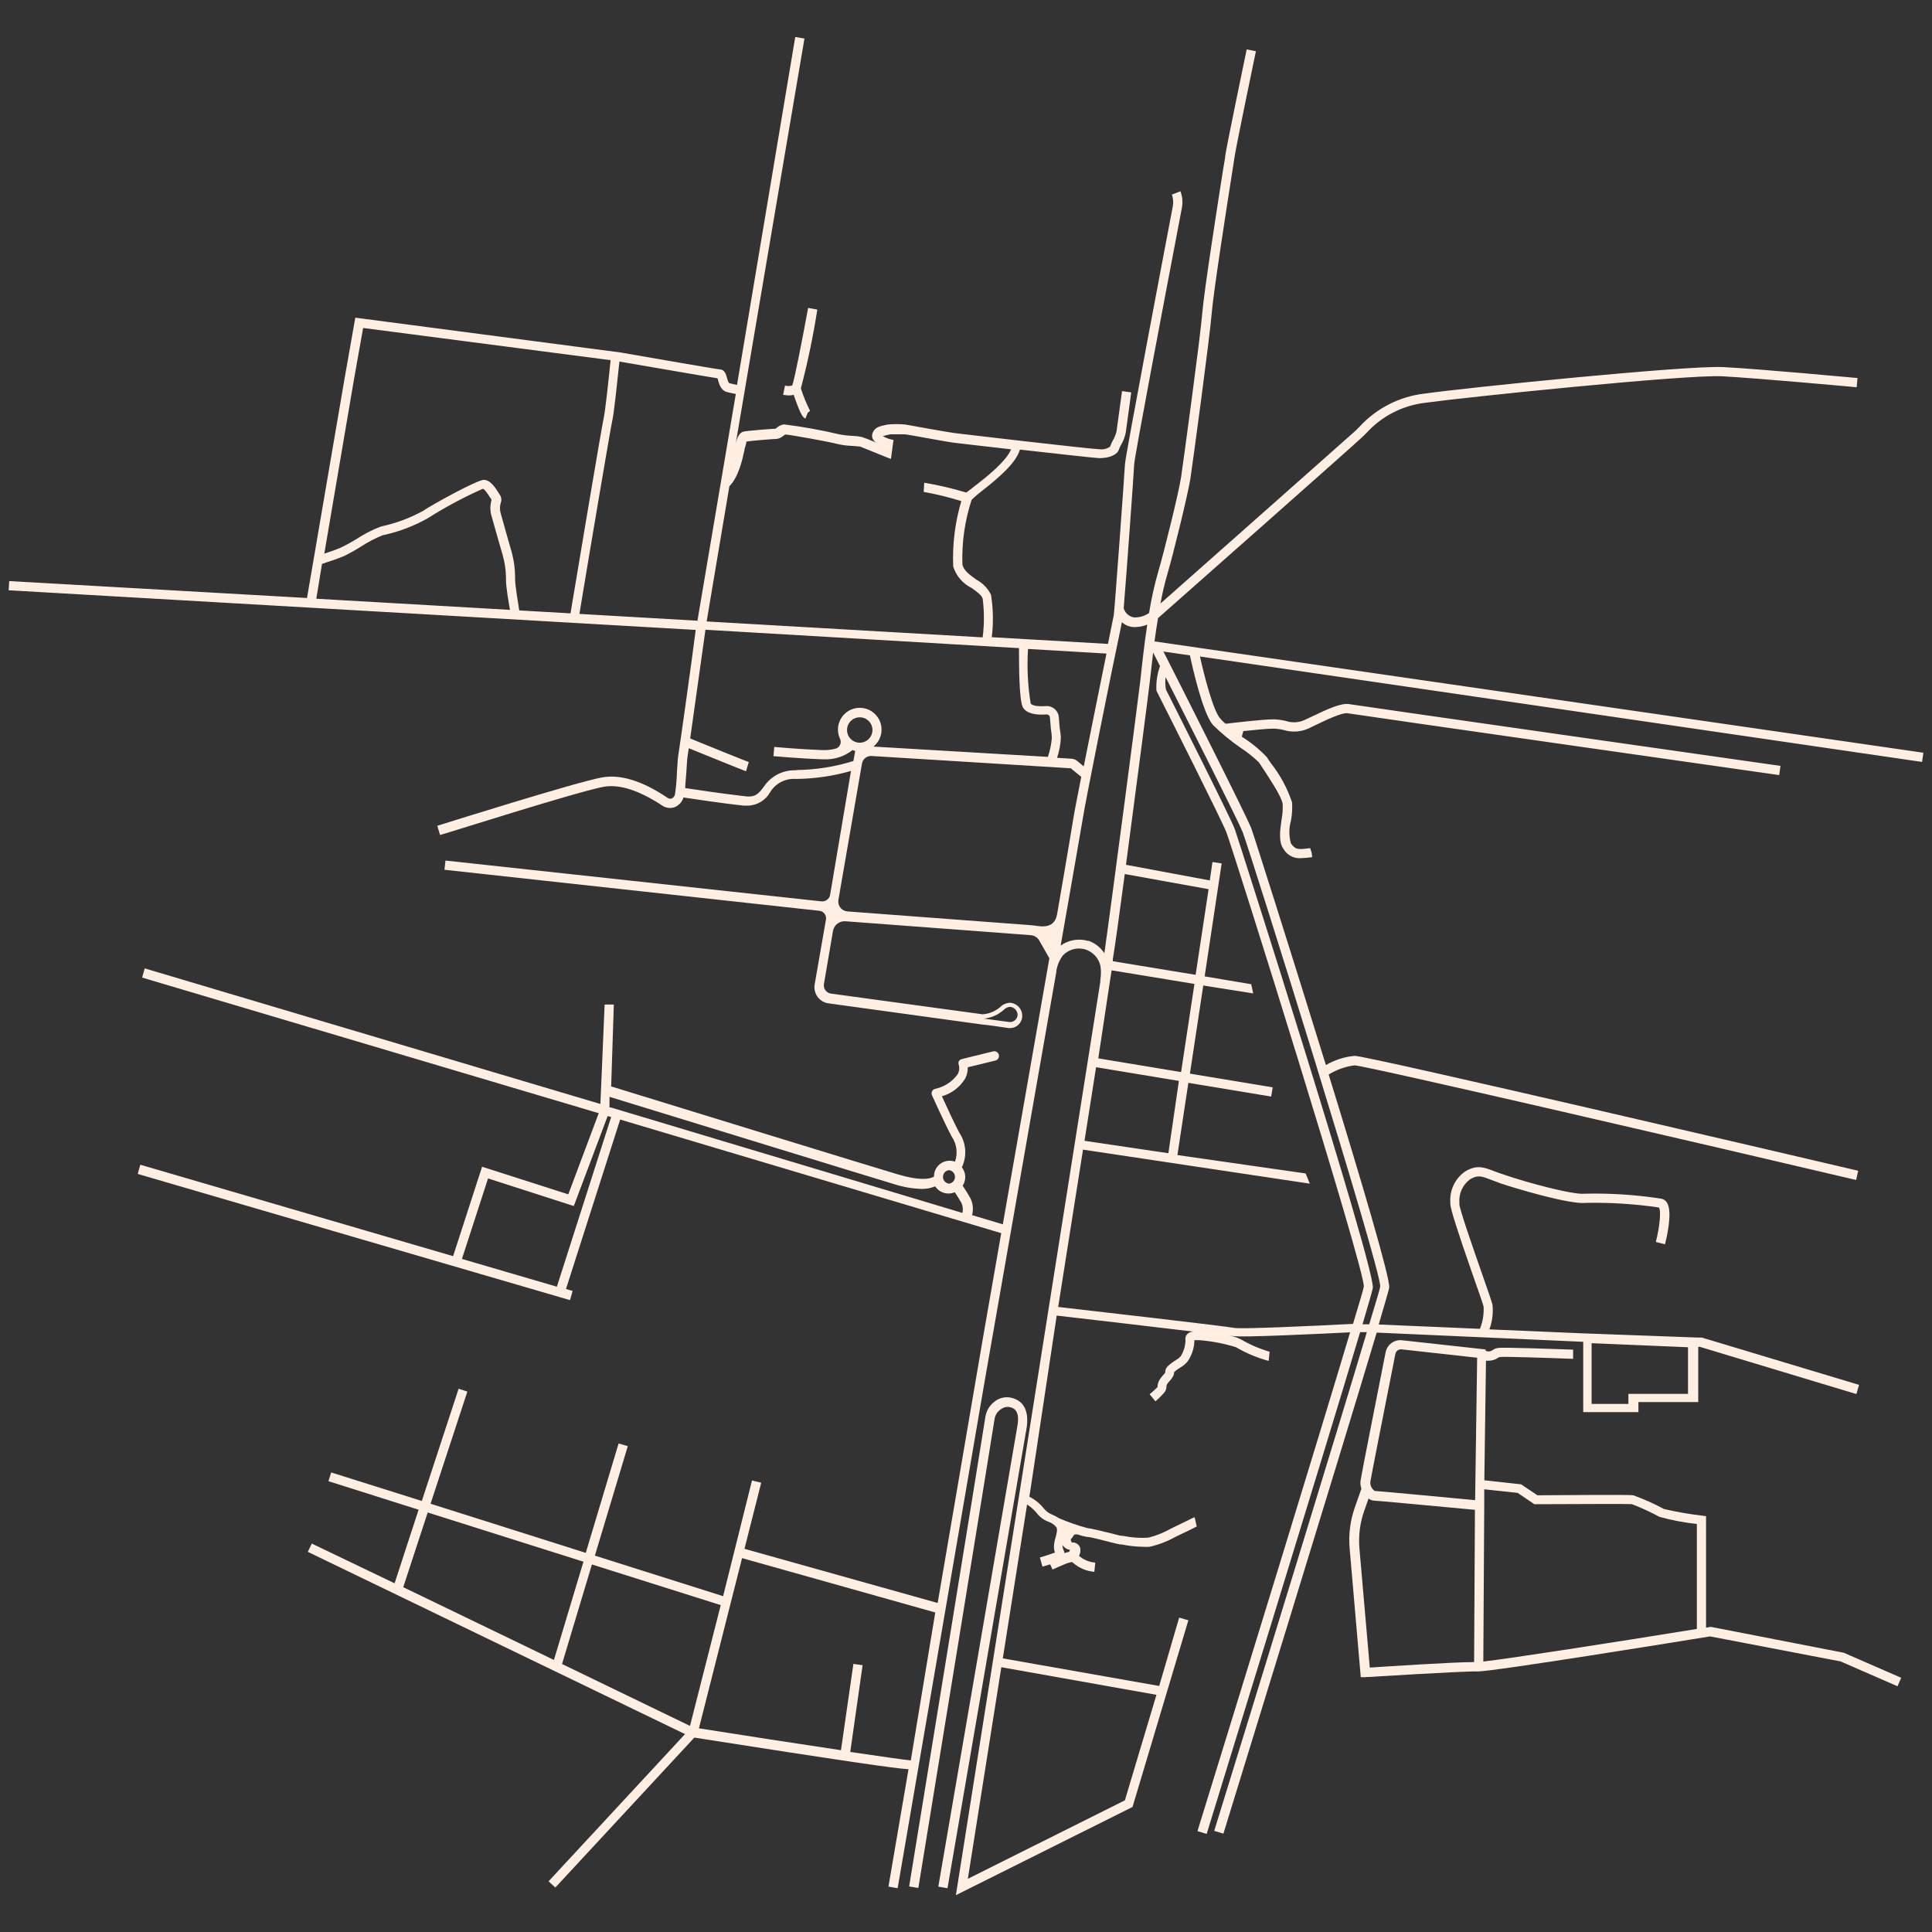 <?xml version="1.0" encoding="UTF-8"?>
<svg id="vias" xmlns="http://www.w3.org/2000/svg" width="210" height="210" viewBox="0 0 210 210">
  <rect x="0" y="0" width="210" height="210" fill="#333333" stroke="none"/>
  <path d="m109.71,151.89c-.577-.069-1.157.096-1.61.46-.546.411-.906,1.023-1,1.7-.13,1-8.2,50.5-8.28,51l1,.16c.34-2,8.15-50,8.29-51,.071-.405.302-.766.64-1,.238-.198.541-.301.85-.29.45.08,1.29.22,1,2-.33,2-8.53,49.67-8.61,50.15l1,.17c.08-.48,8.29-48.17,8.62-50.16.3-2.33-.86-3.02-1.9-3.19Z" style="fill: #ffefe3;"/>
  <path d="m125.49,69.72c.11-.84.24-1.69.38-2.53,2-1.76,21.1-18.64,22.18-19.66l.45-.44c1.686-1.867,3.999-3.048,6.5-3.32,4.14-.58,28.3-3.08,32.21-2.87s14.49,1.18,14.6,1.19l.09-1c-.11,0-10.69-1-14.64-1.19s-27.8,2.23-32.4,2.88c-2.717.306-5.232,1.585-7.08,3.6l-.42.42c-1,.9-16.92,15-21.22,18.8.191-1.069.438-2.127.74-3.17.65-2.18,2.28-8.87,2.51-10.4s2.09-15.2,2.32-18c.18-2.26,1.62-11.48,2.24-15.42.13-.82.22-1.39.25-1.6.17-1.18,2.29-11.34,2.31-11.44l-1-.2c-.09.42-2.14,10.29-2.32,11.49,0,.21-.12.78-.25,1.6-.62,3.95-2.06,13.19-2.25,15.49-.22,2.76-2.09,16.4-2.31,17.91s-1.85,8.16-2.48,10.26c-.424,1.482-.758,2.988-1,4.51-.48.333-1.056.502-1.64.48-.537-.086-.974-.476-1.12-1,.29-3.46,1.11-14.83,1.14-15.63s3.13-17.11,5.19-27.91c.109-.597.054-1.212-.16-1.78l-.93.36c.134.392.172.81.11,1.22-.53,2.78-5.17,27.19-5.21,28.07s-1.12,15.83-1.22,16.44c0,0-.26,1.27-.63,3.11l-12.63-.73c.189-1.53.162-3.078-.08-4.6-.337-.699-.886-1.273-1.57-1.64-.7-.5-1.43-1-1.54-1.69-.078-2.374.261-4.743,1-7,.314-.312.648-.602,1-.87,1.94-1.52,3.83-3.13,4.25-4.59,3.94.44,8.12.91,8.64.93,1.09,0,2-.38,2.14-1,.057-.144.124-.285.2-.42.247-.414.423-.867.52-1.34.1-.66.6-4.39.6-4.39l-1-.14-.6,4.39c-.086.352-.224.689-.41,1-.118.202-.212.416-.28.64-.327.243-.737.347-1.14.29-.88,0-15-1.66-15.79-1.76s-5.18-.9-5.3-.92c-.665-.068-1.335-.068-2,0-.85.18-1.08.28-1.23.42-.273.209-.43.536-.42.88.038.273.201.513.44.65-.67-.27-1.36-.55-1.51-.59-.328-.076-.663-.119-1-.13-.503-.021-1.005-.078-1.5-.17-1.979-.468-3.982-.829-6-1.08-.281.038-.544.156-.76.34-.06.05-.16.12-.15.13-.23,0-3.11.21-3.52.32s-.66.64-.76,1.06l-.06.23h0l7.47-44.02-1-.17-6.33,37.82c-.26-.06-.58-.12-.85-.2-.1-.06-.21-.44-.25-.6-.11-.37-.24-.83-.7-.88-.3,0-7.57-1.28-10.88-1.85h0l-28.81-3.78-1.16,6.57-4.09,23.9-32.37-1.84-.06,1,74.68,4.31c-.31,2.53-1.77,12.92-1.88,13.53-.06.34-.11,1.08-.16,1.93-.023.824-.097,1.645-.22,2.46-.057.187-.192.34-.37.42-.195.031-.394-.027-.54-.16-2.67-1.78-5-2.5-7-2.15-2.82.51-17.31,5.07-17.92,5.26l.3,1c.15,0,15-4.74,17.79-5.24,1.7-.3,3.8.37,6.3,2,.387.288.887.377,1.35.24.464-.17.83-.536,1-1v-.08c1.17.18,4.27.64,6.55.89h.44c1.011-.013,1.94-.561,2.44-1.44.581-.978,1.665-1.544,2.8-1.46,2.03-.018,4.048-.311,6-.87l-2.27,13.46c-.081.471-.528.788-1,.71l-40.81-4.43-.11,1,40.74,4.46c.451.044.781.445.737.895-.003.035-.009.07-.017.105l-1.22,7c-.169.963.474,1.881,1.436,2.05.021.004.042.007.064.01l16.77,2.31h0c.29,0,2.24.29,2.81.38h.2c.713-.022,1.28-.606,1.28-1.32.012-.749-.563-1.377-1.31-1.43-.37.002-.726.141-1,.39-.548.508-1.254.812-2,.86l-16.49-2.25c-.483-.072-.82-.516-.76-1l1-5.86c.138-.627.72-1.055,1.36-1l20.12,1.51c.388.024.738.242.93.58l1.1,1.93c-.08.447-.16.907-.24,1.38h0l-4.82,27.54-3.34-1c.167-.627.096-1.293-.2-1.87-.3-.54-.62-1-.82-1.33.401-.617.365-1.421-.09-2,.582-1.222.471-2.661-.29-3.78-.53-1-1.46-3-1.88-3.94,1.062-.301,1.97-.994,2.54-1.94.189-.375.281-.791.27-1.21l3-.73c.276-.066.446-.344.38-.62-.066-.276-.344-.446-.62-.38l-3.41.84c-.136.031-.252.118-.32.24-.055.131-.055.279,0,.41.092.337.045.697-.13,1-.592.824-1.475,1.392-2.47,1.59-.142.043-.258.145-.32.28-.055.131-.055.279,0,.41.06.13,1.42,3.14,2.15,4.5.549.797.679,1.81.35,2.72-.882-.32-1.858.135-2.178,1.018-.071.196-.106.404-.102.612-.52.29-1.59.43-3.83-.22-1.78-.51-27.95-8.57-31.26-9.59l.29-8.9h-1l-.46,10.81-49.53-14.74-.28,1,49.63,14.74-3.31,8.82-9.37-3-3.15,9.72-34-9.94-.28,1,34,9.93h0l12.24,3.57h0l.75.22.28-1-.72-.21,5.89-18.42,41.42,12.35c-1.54,8.73-2.78,16-2.81,16.2h0l-4.1,24-21-5.89,1.82-7.18-1-.25-3.14,12.58-13.94-4.41,3.58-11.9-1-.29-3.57,11.89-16.87-5.34,4-12.19-.95-.31-4,12.2-9.85-3.1-.3.95,9.8,3.1-2.61,8-9-4.32-.43.9,41,19.81-14.83,16,.73.68,15.11-16.3c16.58,2.6,21.65,3.33,23.28,3.44l-2.18,12.76,1,.17,9.48-55.24c.65-3.71,4.85-27.74,7.77-44.37v-.08c.093-.626.345-1.218.73-1.72.626-.645,1.559-.888,2.42-.63.805.257,1.422.911,1.63,1.73.09.526.09,1.064,0,1.59v.19l-15.7,99.29,19.2-9.59,6.07-20.29-1-.29-2.17,7.43-17-3,2.64-16.73c.369.247.705.539,1,.87.324.456.777.804,1.3,1,.353.112.663.328.89.62.14.24,0,.75-.11,1.16-.105.323-.159.66-.16,1,.005.197.038.393.1.58-.38.14-1,.36-1.63.53l.28,1,.84-.25.25.56s1-.45,1.34-.58c.248-.112.511-.19.78-.23l.16.12c.639.544,1.433.873,2.27.94l.1-1c-.649-.05-1.266-.306-1.76-.73h0c.143-.281.182-.603.11-.91-.124-.316-.421-.531-.76-.55-.06,0-.15,0-.14,0-.18-.3-.09-.4,0-.46l.16-.24c.1-.16.13-.19.45-.18.324.12.659.21,1,.27.41,0,1.7.36,2.55.57.51.13.93.23,1.07.25h.15c.764.156,1.54.243,2.32.26.253.016.507.016.76,0,.976-.222,1.916-.582,2.79-1.07l.62-.3c.45-.2.93-.44,1.28-.62l.43-.22-.23-1c-.227.076-.445.177-.65.3l-1.24.6-.65.32c-.784.445-1.625.782-2.5,1-.921.058-1.847-.009-2.75-.2h-.16c-.13,0-.52-.12-1-.24-1.21-.3-2.24-.55-2.7-.6-1.059-.281-2.095-.642-3.1-1.08-.222-.145-.456-.268-.7-.37-.183-.074-.357-.168-.52-.28-.166-.136-.32-.287-.46-.45-.416-.514-.938-.934-1.53-1.23l2.97-19.69c3.61.42,10.4,1.2,14.85,1.74-.255.006-.499.11-.68.29-.161.191-.224.446-.17.69-.021.595-.197,1.174-.51,1.68-.146.178-.326.324-.53.43-.207.129-.407.27-.6.42-.43.34-.57.57-.56.93-.057.105-.132.199-.22.28-.134.148-.258.305-.37.47-.167.248-.254.541-.25.84-.271.276-.558.537-.86.78l.63.77c.362-.304.696-.638,1-1,.131-.18.201-.397.2-.62-.005-.093.024-.185.08-.26.085-.129.182-.25.29-.36.152-.161.28-.343.38-.54.053-.123.08-.256.08-.39l.19-.17c.21-.16.37-.26.51-.35.298-.17.563-.394.78-.66.463-.679.716-1.479.73-2.3h.5c1.357.107,2.698.362,4,.76,1.119.655,2.319,1.159,3.57,1.5l.1-1c-1.094-.321-2.146-.774-3.13-1.35-.415-.201-.856-.342-1.31-.42l.4.06c.88.19,9.78-.25,12.79-.4-3.36,11.27-11.71,38.42-16.59,54.22l1,.3c.6-2,12.52-40.59,16.68-54.54h.73c-3.37,11.28-11.71,38.42-16.59,54.21l1,.3c.6-2,12.48-40.45,16.66-54.46l22.45,1v7.64h6v-1.09h6.5v-6h.19l17,5.13.29-1-17.09-5.14h-.42l-12.56-.46h0l-10.11-.43c.324-.864.437-1.793.33-2.71-.1-.39-.57-1.74-1.17-3.45-.9-2.58-2.4-6.88-2.42-7.43v-.19c-.078-.98.352-1.932,1.14-2.52.86-.51,1.21-.38,2.37.07l1,.37c1.47.5,7.49,2.31,9.24,2.11,2.653-.052,5.305.115,7.93.5.26.27.11,2.06-.33,3.75l1,.25c.14-.56.85-3.45.23-4.49-.124-.233-.343-.401-.6-.46-2.748-.428-5.529-.612-8.31-.55-1.28.17-6.5-1.26-8.8-2.06-.38-.12-.7-.25-1-.35-1.23-.48-2-.76-3.25,0-1.071.748-1.68,1.996-1.61,3.3v.18c0,.53.73,2.85,2.47,7.83.57,1.63,1.06,3,1.15,3.37.049.826-.088,1.653-.4,2.42l-11-.47c.68-2.3,1.1-3.77,1.14-4,.15-.93-3.08-11.81-6.58-23.17.858-.53,1.82-.871,2.82-1,1.43.08,39.83,9,54.51,12.46l.23-1c-5.45-1.28-53.3-12.49-54.73-12.49-1.104.1-2.173.441-3.13,1-3.9-12.62-8-25.51-8.11-25.73-.55-1.42-7.69-15.56-9.55-19.22l2.88.42c.3,1.42,1.41,6.29,2.49,7.55.925.914,1.929,1.744,3,2.48.715.466,1.385.999,2,1.59.09.15.26.39.46.69.65,1,2,3,2.13,3.82.028.576-.012,1.153-.12,1.72-.17,1.2-.34,2.44.21,3.19.381.664,1.107,1.052,1.87,1,.418-.012.836-.049,1.25-.11l-.06-.49-.16-.49c-1.34.17-1.59.18-2.09-.51-.228-.808-.228-1.662,0-2.47.125-.659.165-1.331.12-2-.514-1.535-1.288-2.969-2.29-4.24-.2-.28-.35-.51-.44-.66-.81-.858-1.728-1.608-2.73-2.23l.16-.61c1.2-.13,2.63-.27,3.3-.27.381.012.76.066,1.13.16.897.27,1.862.198,2.71-.2l.66-.32c1.17-.56,2.95-1.42,3.55-1.31.88.16,45,6.45,46.9,6.72l.14-1c-.46-.06-46-6.56-46.86-6.71s-2.27.48-4.16,1.39l-.66.31c-.647.312-1.389.359-2.07.13-.439-.107-.888-.168-1.34-.18-1.18,0-4.35.38-5.23.48-.208-.175-.402-.365-.58-.57-.78-.89-1.74-4.68-2.2-6.74l78.49,11.46.14-1-83.57-12.1Zm-18.6,41c.845-.067,1.642-.42,2.26-1,.178-.166.407-.265.65-.28.434.047.774.395.81.83.001.438-.343.799-.78.82h-.13l-2.81-.38-0.0.01Zm-3.74,16.47c.406.047.697.415.649.821-.04.341-.308.609-.649.649-.406-.047-.697-.415-.649-.821.04-.341.308-.609.649-.649Zm-42.62,12.67l-3.86-1.13-6.46-1.89,2.84-8.75,9.32,3,3.68-9.78.38.11-5.9,18.44Zm5.88-19.48h-.16v-1.16c4.2,1.29,29.27,9,31,9.51.945.303,1.928.472,2.92.5.508.011,1.012-.084,1.48-.28.317.486.859.78,1.44.78.237 0.0.472-.048.69-.14.19.29.47.71.73,1.17.153.339.188.719.1,1.08l-38.2-11.46Zm-22.58,52.14l2.66-8.12,16.93,5.35-3.21,10.68-16.38-7.91Zm31.17,15.08l-13.91-6.73,3.25-10.82,14,4.42-3.34,13.13Zm24,3.75c-.81-.08-3.31-.44-6.58-.92l1.34-9.43-1-.14-1.35,9.38c-4.69-.7-10.64-1.62-15.44-2.38l4.69-18.5,21,5.91-2.66,16.08Zm26.7-7.13l-3.43,11.47-17.07,8.53,3.64-23,16.86,3Zm-10.17-16.28v.05c.177.261.458.432.77.47,0,.07-.06.14-.09.22-.174.03-.345.077-.51.14-.011-.114-.041-.226-.09-.33-.072-.139-.113-.293-.12-.45.005-.035.015-.068.03-.1h.01Zm57.47-21.94l10.48.44v5.07h-6.48v1.09h-4v-6.6Zm-61.26-75.46l8.53.5c-.7,3.47-1.72,8.47-2.47,12.26l-.72-.59c-.168-.144-.379-.229-.6-.24l-1.58-.1c.237-.704.375-1.438.41-2.18-.01-.336-.051-.671-.12-1h0l-.1-1.22c-.047-.722-.67-1.269-1.392-1.222-.009.001-.018.001-.028.002-1.13.08-1.56-.14-1.64-.28-.318-1.96-.415-3.949-.29-5.93Zm-30.82-21.62c0-.15.06-.26.08-.33l.07-.26c.034-.107.054-.218.06-.33.31-.08,3-.29,3.25-.29.275-.023.535-.135.74-.32.073-.059.15-.112.23-.16.46,0,5.13.86,5.54,1,.59.145,1.193.226,1.8.24l.8.07,2.75,1.11.6.24.28-2.07-.45-.1c-.246-.08-.484-.184-.71-.31.266-.081.537-.148.81-.2h1.62c.19,0,4.56.83,5.28.91,0,0,2.93.35,6.23.72-.49,1.26-2.65,3-3.87,3.93-.45.35-.74.59-1,.77-1.499-.453-3.026-.81-4.57-1.07l-.06,1c1.384.244,2.75.578,4.09,1-.683,2.305-.98,4.708-.88,7.11.318,1.019,1.041,1.861,2,2.33.56.4,1.08.77,1.2,1.15.183,1.401.183,2.819,0,4.22l-30-1.73,2.47-14.7c.99-.97,1.43-2.94,1.64-3.93Zm-46.54,16.16l.62-3.79c.53-.17,1.65-.53,2.44-.87.61-.302,1.204-.636,1.78-1,.74-.481,1.524-.893,2.34-1.23l.26-.06c1.633-.365,3.203-.968,4.66-1.79,1.918-1.217,3.923-2.29,6-3.21.1,0,.34.21.89,1.1l.05.07v.09c-.158.545-.158,1.125,0,1.67.2.71.49,1.72.75,2.65.17.59.34,1.15.46,1.59.231.807.356,1.641.37,2.48v.32c0,.72.28,2.31.43,3.19l-21.05-1.21Zm22.06,1.27c-.13-.79-.42-2.57-.45-3.3v-.31c-.004-.908-.125-1.813-.36-2.69-.12-.44-.28-1-.46-1.6-.26-.92-.55-1.93-.74-2.63-.115-.378-.115-.782,0-1.16.108-.264.086-.564-.06-.81l-.08-.13c-.47-.76-1-1.56-1.71-1.56s-5.63,2.7-6.61,3.38c-1.366.747-2.83,1.299-4.35,1.64l-.26.07c-.909.347-1.778.793-2.59,1.33-.541.335-1.098.642-1.67.92-.55.24-1.29.5-1.85.68l3.22-18.91,1-5.62,26.9,3.5c-.24,2.39-.61,5.71-.74,6.24-.19.76-3.15,18.44-3.62,21.28l-5.57-.32Zm6.54.38c1-6.08,3.43-20.47,3.59-21.1s.6-4.79.76-6.33c2.16.37,9.31,1.61,10.66,1.82l.06.2c.12.44.32,1.11.93,1.28.32.09.68.17,1,.22l-4.17,24.65-12.83-.74Zm23.57,17c-1.423-.069-2.775.624-3.55,1.82-.53.69-.88,1.15-2,1-2.26-.25-5.35-.71-6.52-.89,0-.44.08-1,.12-1.68s.09-1.53.14-1.81c0-.09.07-.39.13-.84,1.72.7,5.86,2.38,6.22,2.5l.3-1c-.28-.09-3.81-1.51-6.37-2.56.47-3.32,1.41-10,1.66-11.82l34.08,2c0,1.74,0,5.56.41,6.41.34.62,1.2.89,2.57.8.19-.018.359.12.38.31l.11,1.3c.058.31.091.625.1.94-.058.702-.202,1.394-.43,2.06l-18.96-1.12c1.018-.823,1.176-2.315.353-3.333-.823-1.018-2.315-1.176-3.333-.353-.557.451-.881,1.129-.88,1.846.005.346.084.687.23,1,.18.385.013.844-.372,1.023-.041.019-.084.035-.128.047-.486.125-.989.175-1.49.15-2.3-.08-5.13-.34-5.16-.34l-.09,1s2.89.26,5.21.34h.26c1.127.059,2.237-.297,3.12-1l.3.1-.2,1.09c-2.011.626-4.103.957-6.21.98v.03Zm8.28-4.39c.006.762-.608,1.384-1.37,1.39s-1.384-.608-1.39-1.37c-.006-.762.608-1.384,1.37-1.39.007-0.0.013-0.0.02,0,.745-0,1.354.595,1.37,1.34v.03Zm17.3,21.23l-20-1.5c-.595-.037-1.048-.549-1.012-1.144.002-.035.006-.071.012-.106l2.57-14.86c.101-.469.52-.801,1-.79l21.69,1.34,1.14.93c-.44,2.24-.76,3.87-.8,4.15-.034.241-.745,4.554-1.828,10.773-.319,1.831-2.057,1.256-2.772,1.207Zm6.16,1.71c-1.024-.304-2.13-.119-3,.5,1.39-7.92,2.4-13.74,2.45-14.06.1-.84,3-15.41,4.21-21.09.342.317.784.504,1.25.53h.2c.447-.004.889-.096,1.3-.27-.32,2.13-.56,4.28-.74,6-.12,1.17-3.17,24.47-3.92,29.72-.417-.634-1.032-1.113-1.75-1.36l0.0.03Zm4-7.27l9.08,1.64-1.41,9.31-9-1.48v-.22c.24-1.4.73-5.01,1.3-9.26l.03.01Zm-1.68,11.88h0l.22-1.42,9,1.48-1.45,9.58-9-1.49,1.23-8.15Zm-1.47,9.11l9,1.49-1.14,7.86-9.12-1.35,1.26-8Zm7.56-42.39c2.68,5.29,7.93,15.69,8.38,16.85,1,2.71,15,47.36,14.94,49.35,0,.24-.47,1.74-1.19,4.14h-.73c.67-2.26,1.08-3.7,1.12-3.95.32-2-14.82-49.45-15-49.87-.56-1.44-6.06-12.35-7.48-15.17-.09-.444-.103-.901-.04-1.35Zm6.6,16.85c1,2.71,15,47.36,14.94,49.35,0,.24-.47,1.72-1.17,4.09-4.78.25-12.23.58-12.89.44-.87-.18-16.1-1.93-19.16-2.28l2.7-17.1,24.65,3.7-.45-1.11-13.94-2,1.19-7.85,9,1.49.17-1-9-1.49,1.45-9.58,5.43.86-.22-1-5.06-.85,1.85-12.28-1-.15-.29,2-9.11-1.7c1.14-8.56,2.52-19.21,2.6-20,.1-.93.22-2,.35-3.07l.75,1.47c-.311.857-.444,1.769-.39,2.68,1.36,2.69,7.06,14,7.6,15.38Z" style="fill: #ffefe3;"/>
  <path d="m186,176.84h-.08l-.48.08v-12.12l-.44-.06c-1.393-.161-2.775-.401-4.14-.72-1.07-.581-2.184-1.079-3.33-1.49-.54-.09-8.44,0-10.42,0l-1.77-1.19-4-.44.18-13c.11.01.22.01.33,0,.125.002.25-.014.37-.05.221-.042.43-.134.61-.27.063-.043.135-.07.21-.08.44-.06,5.11.09,7.95.2v-1c-1.79-.06-7.65-.28-8.16-.18-.225.026-.44.112-.62.25-.083.058-.179.096-.28.11-.152.031-.311.009-.45-.06v-.14l-9.09-1c-.844-.094-1.618.476-1.78,1.31-.61,3.08-2.61,13.19-2.72,13.92-.045.303-.014.612.09.9l-.72,2.05c-.499,1.424-.69,2.937-.56,4.44l1.21,14h.49c.1,0,10.87-.68,12.23-.62h0c1.75,0,22.44-3.35,25.25-3.81l14.19,2.72,6.18,2.7.4-.92-6.23-2.72-14.42-2.81Zm-25.77,3.82c-2.22,0-9.38.47-11.34.6l-1.13-13c-.108-1.354.066-2.716.51-4l.49-1.38c.158.133.354.213.56.23.31,0,6.59.59,11,1l-.09,16.55Zm.11-17.6c-3.08-.29-10.61-1-10.91-1h0c-.332-.219-.516-.604-.48-1,.09-.57,1.46-7.54,2.72-13.89.061-.323.364-.543.69-.5l8.2.91-.22,15.48Zm24.1,14c-8.76,1.42-20.6,3.26-23.21,3.54l.1-17h0v-1.72l3.63.39,1.82,1.23h.22c3.78,0,9.93-.06,10.39,0,1.029.394,2.031.855,3,1.38,1.327.365,2.682.622,4.05.77v11.41Z" style="fill: #ffefe3;"/>
  <path d="m85.33,41.91l-.21,1c.21.046.425.069.64.07.172-.001.343-.021.51-.06.82,2.4,1.07,2.5,1.28,2.57l.24-.62.26-.21c-.396-.786-.731-1.602-1-2.44.743-2.824,1.34-5.685,1.79-8.57l-1-.18c-.69,3.77-1.53,8-1.73,8.43-.253.082-.525.086-.78.01Z" style="fill: #ffefe3;"/>
</svg>